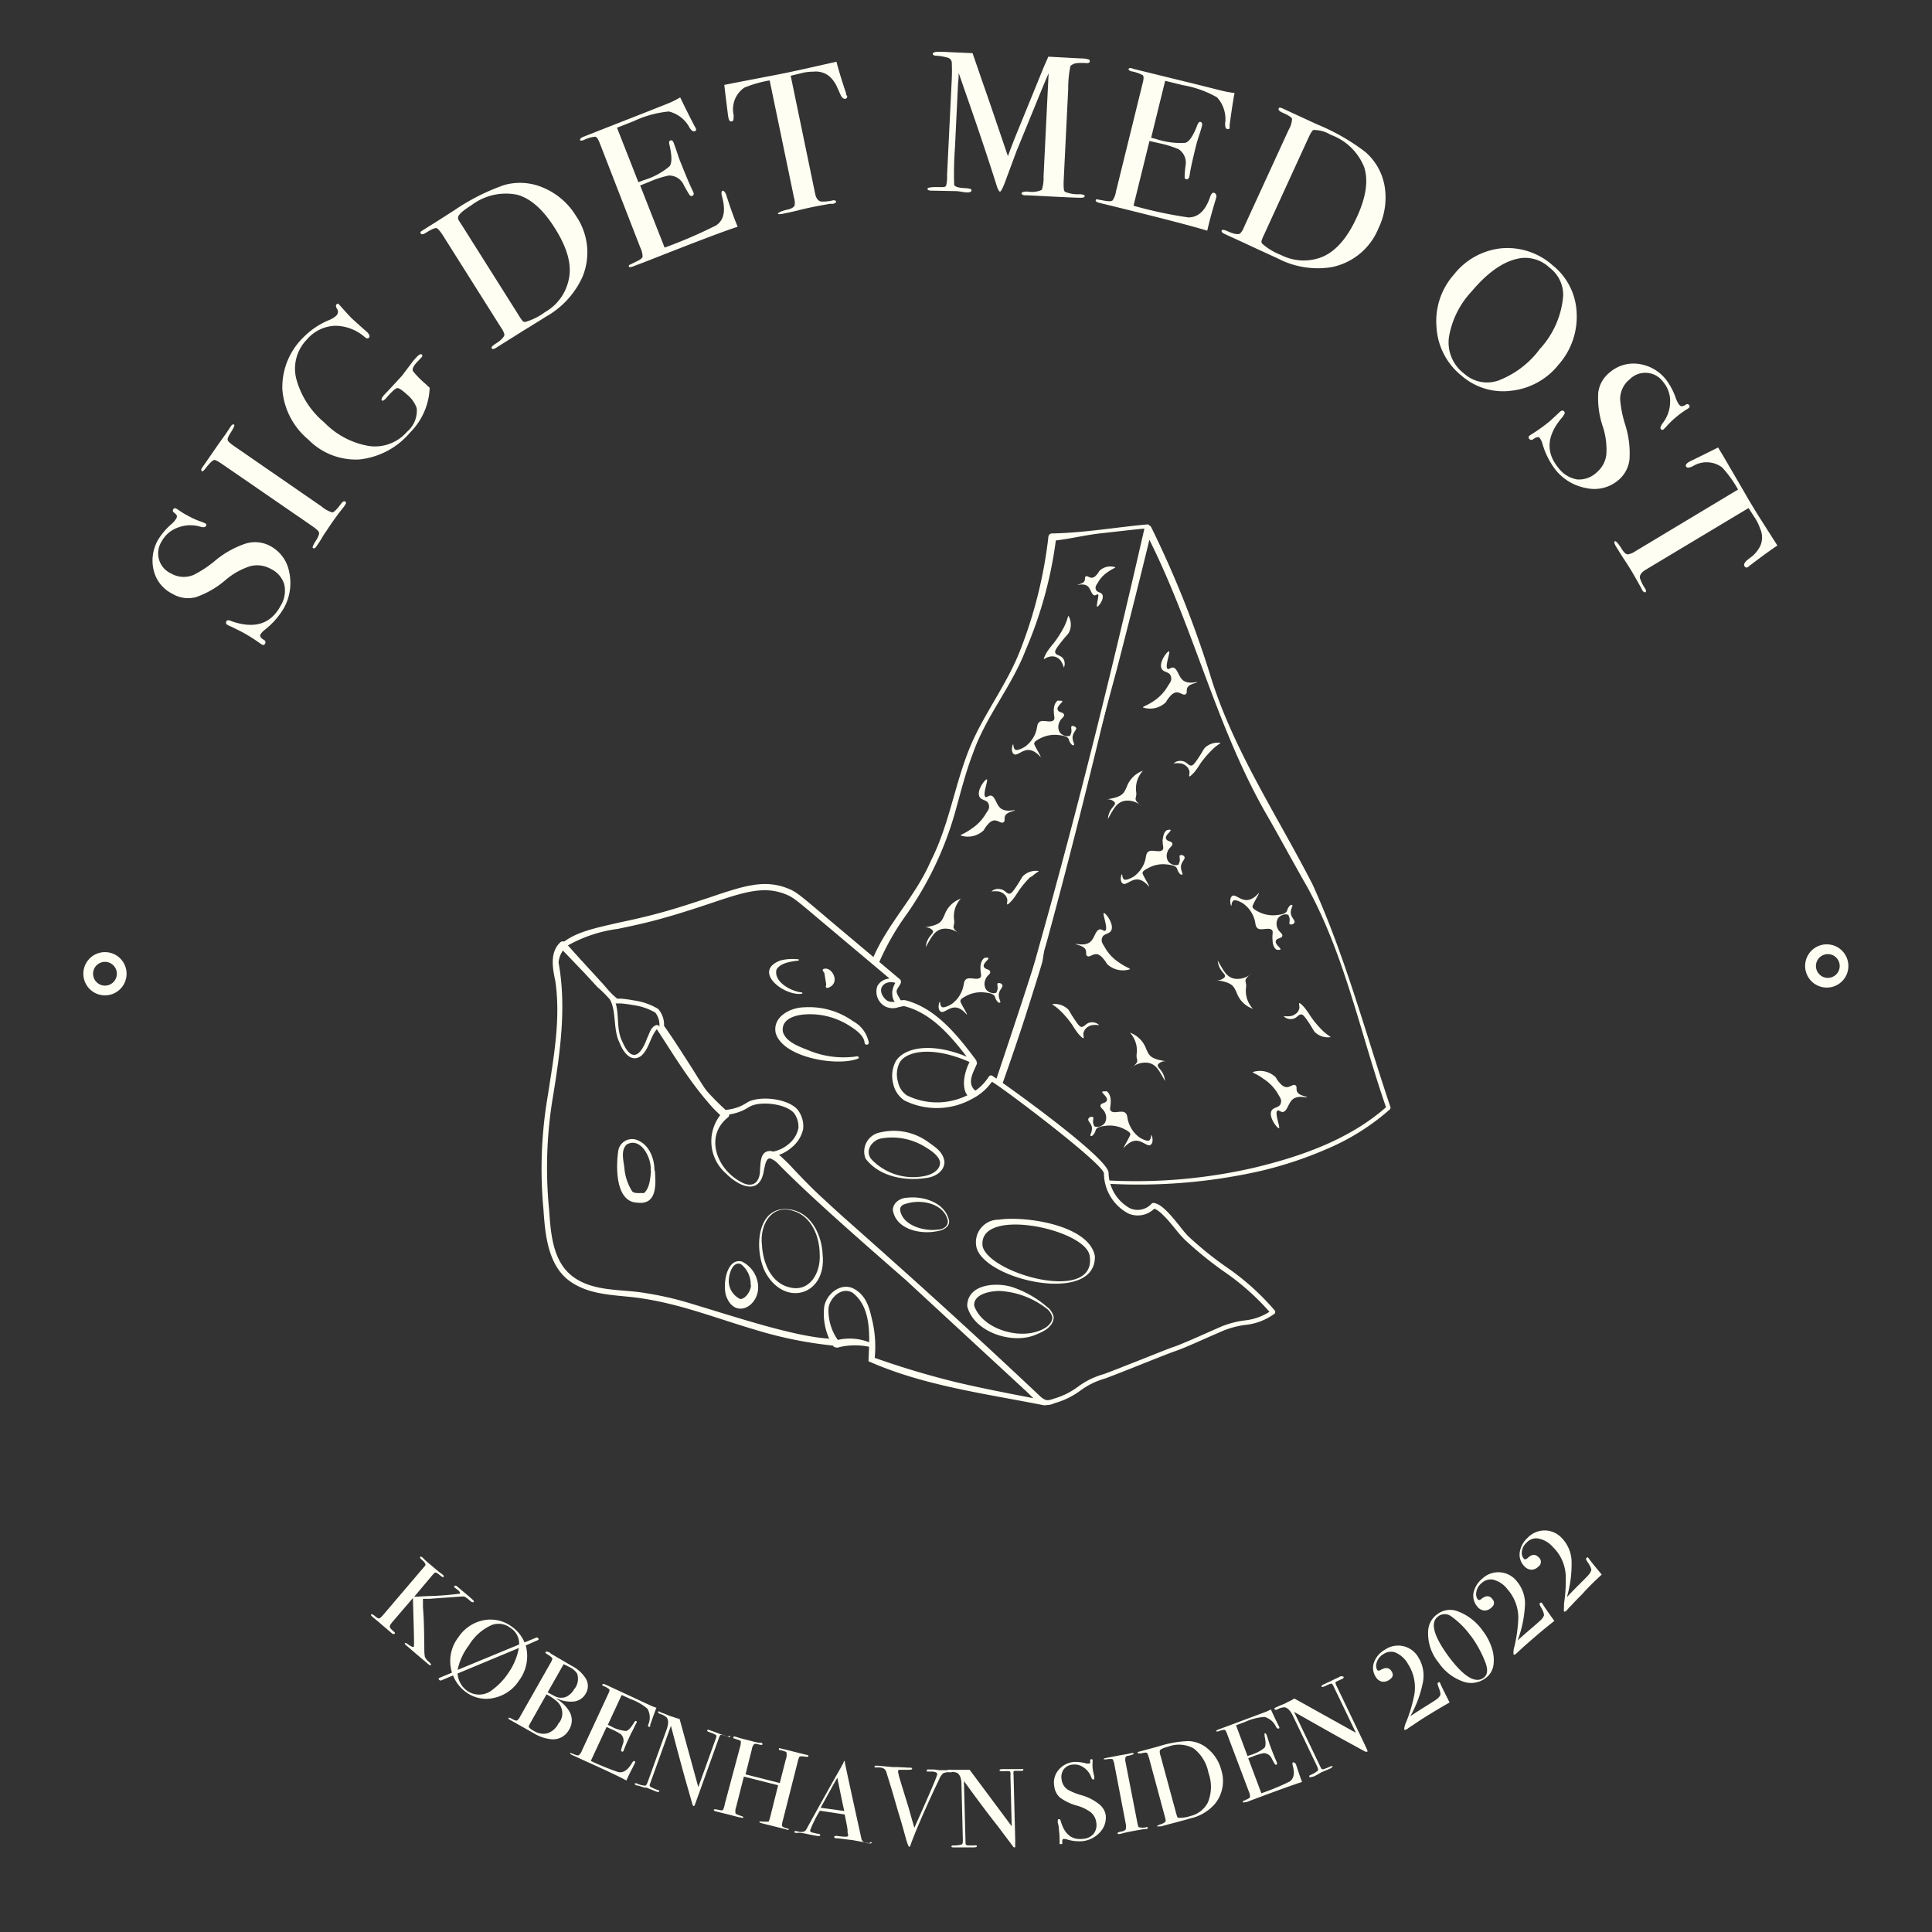 <svg xmlns="http://www.w3.org/2000/svg" viewBox="0 0 198.43 198.43"><rect x="0" y="0" width="198.43" height="198.43" fill="#333333" stroke="none"/><defs><style>.cls-1{fill:#fffef3;}</style></defs><g id="Layer_6" data-name="Layer 6"><path class="cls-1" d="M10.8,102.23A2.22,2.22,0,1,1,13,100,2.22,2.22,0,0,1,10.8,102.23Zm0-3.44A1.22,1.22,0,1,0,12,100,1.22,1.22,0,0,0,10.8,98.79Z"/><path class="cls-1" d="M187.62,101.43a2.22,2.22,0,1,1,2.22-2.22A2.21,2.21,0,0,1,187.62,101.43Zm0-3.43a1.22,1.22,0,0,0,0,2.43,1.22,1.22,0,1,0,0-2.43Z"/><path class="cls-1" d="M27.7,56.05a3.79,3.79,0,0,1,2,2.69,5.28,5.28,0,0,1-.53,3.69,8,8,0,0,1-1.94,2.23,1.91,1.91,0,0,0-.48.5c-.08.16,0,.35.35.56a.27.27,0,0,1,.12.4c-.07.13-.17.16-.32.08l-.2-.13a16.13,16.13,0,0,0-2-1.24c-.12-.06-.46-.23-1-.49a1.87,1.87,0,0,1-.3-.14c-.18-.09-.23-.22-.15-.38s.26-.14.58,0c2.35.8,4,.26,5-1.62a2.91,2.91,0,0,0,.36-2.2,2.6,2.6,0,0,0-1.42-1.59,2.83,2.83,0,0,0-2.07-.26,7.4,7.4,0,0,0-2.57,1.45,9.28,9.28,0,0,1-3,1.73A3.13,3.13,0,0,1,17.73,61a3.64,3.64,0,0,1-1.93-2.36,4.28,4.28,0,0,1,.43-3.19,6.82,6.82,0,0,1,1.39-1.63,2.4,2.4,0,0,0,.47-.54.51.51,0,0,0,.08-.32,1.11,1.11,0,0,0-.32-.33.23.23,0,0,1-.06-.31c.07-.13.17-.16.32-.08l.21.13a7.63,7.63,0,0,0,1,.61,8.15,8.15,0,0,0,1.43.63l.3.13c.14.06.18.15.11.28s-.27.17-.57.08a3.58,3.58,0,0,0-2.33.09,3.05,3.05,0,0,0-1.67,1.44,2.27,2.27,0,0,0,1,3.28,2.58,2.58,0,0,0,2.31.13,11.37,11.37,0,0,0,2.2-1.46,9.65,9.65,0,0,1,3.13-1.75A3.28,3.28,0,0,1,27.7,56.05Z"/><path class="cls-1" d="M35.46,51.52c.1.06.1.17,0,.31l-.12.19a28.88,28.88,0,0,0-1.78,2.46c-.21.3-.41.61-.6.94-.1.16-.26.41-.49.74-.11.16-.22.2-.32.13s0-.25.18-.58c.33-.49.47-.82.44-1s-.33-.42-.88-.8L23,47.79c-.55-.38-.88-.57-1-.55s-.46.29-.9.88c-.18.23-.3.32-.37.27s-.08-.17,0-.31l1.73-2.5.76-1.06.47-.71c.13-.2.25-.26.35-.2s-.06.37-.41.93c-.2.32-.28.54-.24.67s.25.33.63.59L33,52a3.42,3.42,0,0,0,1.11.63c.21,0,.56-.4,1-1C35.27,51.48,35.37,51.45,35.46,51.52Z"/><path class="cls-1" d="M43.32,36.41c.08.08.08.16,0,.26l-.35.38c-.49.48-.67.84-.55,1.07a9,9,0,0,0,1.24,1.27l.47.44a6.83,6.83,0,0,1-2,4.58,7.9,7.9,0,0,1-5.23,2.78,6.83,6.83,0,0,1-5.25-2.06A7.42,7.42,0,0,1,29,40a7.13,7.13,0,0,1,2.13-5.32,8,8,0,0,1,2.7-1.82,2.3,2.3,0,0,0,.74-.47.56.56,0,0,0,0-.74q-.13-.29,0-.39c.08-.09.16-.1.24,0s.13.13.29.32c.52.59.9,1,1.15,1.23l1,.9.48.42c.22.24.28.43.17.55s-.22.08-.37,0a4.65,4.65,0,0,0-3.14-1.22,4,4,0,0,0-2.87,1.41,4.28,4.28,0,0,0-1.1,4,8.79,8.79,0,0,0,2.89,4.52,8.29,8.29,0,0,0,4.61,2.42,4.35,4.35,0,0,0,3.88-1.46,2.83,2.83,0,0,0,1-2.43,3.16,3.16,0,0,0-1-1.4c-.5-.46-.84-.68-1-.66s-.56.34-1.11,1a1.43,1.43,0,0,1-.3.27.14.14,0,0,1-.16,0c-.11-.1,0-.28.17-.51l.28-.3c.16-.15.69-.73,1.61-1.73L42.49,37l.23-.25.17-.18C43.09,36.4,43.23,36.33,43.32,36.41Z"/><path class="cls-1" d="M59.16,22.18a6.59,6.59,0,0,1,.68,6.22,8.89,8.89,0,0,1-3.76,4.12l-.67.42L53.69,34l-.95.6-1.49.93-.28.18c-.24.15-.39.17-.47.06s.11-.29.51-.54.78-.61.8-.87a2.08,2.08,0,0,0-.34-.7l-5.89-9.34c-.35-.56-.61-.86-.76-.89s-.51.12-1.06.47c-.29.18-.47.21-.55.08s0-.2.23-.34l.41-.26.85-.53,2-1.28A21.77,21.77,0,0,1,51.8,19a6,6,0,0,1,4.07.31A7.2,7.2,0,0,1,59.16,22.18ZM57,23.45Q55.19,20.56,53.11,20a5.84,5.84,0,0,0-4.68,1.07c-.84.53-1.3.93-1.37,1.2s.11.43.41.91l5.83,9.24a3.41,3.41,0,0,0,.4.57.33.33,0,0,0,.27.07,6.34,6.34,0,0,0,2-1,5,5,0,0,0,2.45-3.39C58.75,27.19,58.26,25.45,57,23.45Z"/><path class="cls-1" d="M74.58,20l.33,1c.2.59.4,1.14.6,1.66l.25.63c-1.39.45-4.08,1.47-8.09,3.05l-1.43.56-1,.38-.21.08q-.39.16-.45,0c0-.06,0-.12.08-.16l.76-.37c.35-.16.54-.32.58-.46a2.28,2.28,0,0,0-.24-.95L61.57,14.63c-.15-.37-.29-.57-.44-.59a3.4,3.4,0,0,0-1.17.34q-.33.12-.39,0c0-.11.08-.23.39-.35l3.54-1.39,2.35-.92,2.9-1.15A8.26,8.26,0,0,0,69.86,10q.38.8,1.08,2.19l.41.79a1,1,0,0,1,.12.23.18.18,0,0,1-.12.27c-.15.06-.32-.06-.52-.35a3.26,3.26,0,0,0-2.14-1.68,11,11,0,0,0-3.62,1l-1.7.67,2.2,5.6.5-.2a7.46,7.46,0,0,0,2.7-1.44c.26-.35.24-1.07,0-2.16-.08-.27-.06-.44.07-.49s.27,0,.36.26.21.57.35,1,.27.8.36,1c.54,1.36.93,2.28,1.17,2.77.06.13.11.23.14.32a.23.23,0,0,1-.13.34.21.21,0,0,1-.26-.09c-.07-.09-.27-.42-.59-1a1.64,1.64,0,0,0-1.56-1,10.09,10.09,0,0,0-2,.65l-.93.37,2.51,6.38a48.29,48.29,0,0,0,5.29-2.28c.83-.55,1-1.55.6-3q-.13-.48.09-.57C74.36,19.62,74.48,19.73,74.58,20Z"/><path class="cls-1" d="M87,9.84a.23.23,0,0,1-.21.31c-.17,0-.33-.11-.47-.44L86,9a3.3,3.3,0,0,0-.76-1.11,2.18,2.18,0,0,0-1.68-.53,5.05,5.05,0,0,0-1.11.12l-1.24.3,2.51,12.11c.1.48.3.75.61.81a4.07,4.07,0,0,0,1.24-.13q.27,0,.3.12c0,.11-.08.19-.31.24a2,2,0,0,1-.31,0c-.88.16-1.5.27-1.87.35s-.93.2-1.34.31-1,.23-1.61.36c-.34.07-.52.05-.54,0s.27-.26.9-.4c.45-.09.72-.24.82-.44a1.83,1.83,0,0,0-.07-.85l-2.49-12A12.2,12.2,0,0,0,76.45,9a2.69,2.69,0,0,0-1.1,2.81c0,.4,0,.63-.19.66s-.29-.09-.34-.37a3.11,3.11,0,0,1-.07-.44l-.06-.47c-.08-.63-.18-1.45-.3-2.47l1-.2,4.47-.86c.52-.1,1.34-.27,2.44-.51l3.61-.81c.19.74.51,1.83,1,3.27a.34.34,0,0,0,0,.14A.82.82,0,0,1,87,9.84Z"/><path class="cls-1" d="M111.4,20.15c0,.12-.16.17-.47.16l-.24,0-1.14-.05-1.26-.06-1.55-.08-1.2-.06h-.16c-.31,0-.46-.08-.46-.2s.23-.2.66-.18A2.49,2.49,0,0,0,107,19.5a3.76,3.76,0,0,0,.18-1.37l.52-10.61s-.1.25-.3.7c-.68,1.62-1.66,4.06-3,7.31l-1.19,3.21c-.24.63-.41.94-.5.94s-.2-.18-.31-.51C102,17.91,101,14.75,99.23,9.7l-.77-2.22c0,.26,0,.61-.06,1.06l-.32,6.65A35.66,35.66,0,0,0,98,19c.09.18.45.29,1.05.32s.74.1.73.24-.17.22-.48.2a4.08,4.08,0,0,1-.53-.06,4.27,4.27,0,0,0-.56-.07l-2.56-.05c-.27,0-.4-.08-.39-.2s.43-.19,1.28-.16c.35,0,.56,0,.63-.14A3.55,3.55,0,0,0,97.27,18l.48-9.81a17.9,17.9,0,0,0,0-1.84.59.59,0,0,0-.36-.41,5.58,5.58,0,0,0-1.24-.22c-.24,0-.35-.1-.35-.2s.23-.22.67-.2l.38,0,1.17.06,1.87.08,1.13,3.28c.3.83,1.13,3.27,2.5,7.3q.48-1.32,1-2.58l2.71-6.64c.17-.38.31-.7.44-1L111,6a2.77,2.77,0,0,1,.83.11.21.21,0,0,1,.1.19c0,.13-.14.2-.39.18a5.71,5.71,0,0,0-.85,0,1.14,1.14,0,0,0-.75.3,11.53,11.53,0,0,0-.23,2.39l-.47,9.53c0,.55,0,.88.14,1a3.42,3.42,0,0,0,1.43.25H111C111.26,20,111.41,20,111.4,20.15Z"/><path class="cls-1" d="M124.9,20.33c0,.05-.11.37-.29,1s-.33,1.16-.46,1.7l-.16.66q-2.1-.64-8.37-2.19l-1.49-.37-1-.24-.22-.06c-.27-.06-.39-.15-.37-.26s.07-.1.16-.09l.84.15c.38.06.62.05.73-.05a2.19,2.19,0,0,0,.35-.91l2.76-11.21c.1-.38.09-.63,0-.73a3.86,3.86,0,0,0-1.15-.4c-.23-.06-.34-.14-.31-.25s.2-.13.52,0l3.7.91,2.45.6,3,.75a9.94,9.94,0,0,0,1.21.21c-.12.58-.24,1.38-.39,2.41l-.12.88a1.66,1.66,0,0,1,0,.26q0,.21-.24.15c-.16,0-.23-.23-.22-.58A3.29,3.29,0,0,0,125,10a10.72,10.72,0,0,0-3.55-1.26l-1.78-.44-1.44,5.85.52.13a7.91,7.91,0,0,0,3,.39c.41-.14.81-.74,1.21-1.79.1-.27.21-.39.34-.36s.21.18.15.41-.16.59-.3,1-.25.8-.3,1c-.35,1.42-.57,2.4-.65,2.94,0,.13-.05.25-.07.34s-.14.24-.3.2a.2.2,0,0,1-.16-.22,10.16,10.16,0,0,1,.09-1.15,1.66,1.66,0,0,0-.7-1.71,10.43,10.43,0,0,0-2-.62l-1-.23-1.64,6.65a43.85,43.85,0,0,0,5.63,1.2c1,0,1.75-.66,2.24-2.11.11-.32.24-.46.4-.42S125,20.05,124.9,20.33Z"/><path class="cls-1" d="M141.58,23.44a6.57,6.57,0,0,1-4.83,4,8.88,8.88,0,0,1-5.5-.89l-.72-.33-1.85-.85-1-.47-1.6-.73-.3-.14q-.39-.18-.3-.36c.05-.11.29-.07.72.13s.94.32,1.16.19a1.81,1.81,0,0,0,.41-.67l4.59-10a2.28,2.28,0,0,0,.34-1.13c-.06-.15-.38-.36-1-.63-.31-.14-.43-.28-.37-.42s.18-.09.41,0l.45.21.91.42,2.17,1a21.81,21.81,0,0,1,4.95,2.83,6,6,0,0,1,2,3.58A7.19,7.19,0,0,1,141.58,23.44Zm-2.23-1.12q1.43-3.09.76-5.15a5.83,5.83,0,0,0-3.45-3.33,3.3,3.3,0,0,0-1.76-.49c-.12.05-.3.33-.53.84l-4.55,9.93a3.75,3.75,0,0,0-.26.65.34.34,0,0,0,.09.27,6.4,6.4,0,0,0,1.94,1.16,5.11,5.11,0,0,0,4.18.2C137.17,25.83,138.36,24.48,139.35,22.32Z"/><path class="cls-1" d="M160.07,37.46a7.19,7.19,0,0,1-4.84,2.67,6.48,6.48,0,0,1-5.1-1.53,6.89,6.89,0,0,1-2.59-5,7.2,7.2,0,0,1,1.77-5.38,7.13,7.13,0,0,1,4.91-2.72,7,7,0,0,1,5.26,1.76,6.55,6.55,0,0,1,2.45,4.82A7.43,7.43,0,0,1,160.07,37.46Zm-2-1.53a9.13,9.13,0,0,0,2.48-5.56,3.51,3.51,0,0,0-1.4-2.88,3.66,3.66,0,0,0-2.76-1q-2.57.26-5.25,3.45a9,9,0,0,0-2.33,4.74,4,4,0,0,0,1.54,3.67,3.51,3.51,0,0,0,3.55.73A9.57,9.57,0,0,0,158.09,35.93Z"/><path class="cls-1" d="M166.2,49.33a3.81,3.81,0,0,1-3.23.81,5.26,5.26,0,0,1-3.21-1.89,8.1,8.1,0,0,1-1.33-2.64,1.86,1.86,0,0,0-.29-.63c-.11-.14-.33-.1-.65.11a.28.28,0,0,1-.41,0,.21.21,0,0,1,0-.33.82.82,0,0,1,.2-.14,17.78,17.78,0,0,0,1.89-1.36c.1-.08.38-.34.84-.77a2.85,2.85,0,0,1,.24-.22c.16-.14.29-.13.41,0s0,.3-.18.56c-1.63,1.87-1.76,3.63-.4,5.25a3,3,0,0,0,1.9,1.16,2.62,2.62,0,0,0,2-.71,2.85,2.85,0,0,0,1-1.81,7.58,7.58,0,0,0-.37-2.94,9.12,9.12,0,0,1-.46-3.45,3.14,3.14,0,0,1,1.17-2.07,3.72,3.72,0,0,1,2.92-.89A4.3,4.3,0,0,1,171.12,39a6.79,6.79,0,0,1,1,1.9,2.84,2.84,0,0,0,.32.64c.11.12.2.19.27.19a1,1,0,0,0,.43-.16.22.22,0,0,1,.31,0,.21.21,0,0,1,0,.33.83.83,0,0,1-.21.14,10,10,0,0,0-1,.72,9.13,9.13,0,0,0-1.12,1.08l-.23.23a.19.19,0,0,1-.31,0c-.1-.13,0-.31.15-.56a3.56,3.56,0,0,0,.8-2.18,3,3,0,0,0-.7-2.09,2.26,2.26,0,0,0-3.43-.3,2.62,2.62,0,0,0-1,2.09,11.73,11.73,0,0,0,.52,2.59,9.62,9.62,0,0,1,.44,3.57A3.25,3.25,0,0,1,166.2,49.33Z"/><path class="cls-1" d="M179.53,58.24a.23.23,0,0,1-.36-.1c-.1-.15,0-.35.26-.6l.58-.45a3.33,3.33,0,0,0,.81-1.08,2.21,2.21,0,0,0-.06-1.76,4.57,4.57,0,0,0-.48-1l-.69-1.07L169,58.53q-.63.39-.57.84A4.58,4.58,0,0,0,169,60.5c.08.16.07.27,0,.32s-.21,0-.33-.21a2.41,2.41,0,0,1-.14-.28c-.44-.78-.75-1.33-.94-1.65s-.5-.81-.74-1.17-.53-.82-.88-1.39c-.17-.3-.21-.47-.12-.53s.33.18.67.72.47.6.69.63a2.09,2.09,0,0,0,.78-.34l10.52-6.32A11.88,11.88,0,0,0,176.87,48a2.68,2.68,0,0,0-3-.12c-.37.18-.6.19-.69.05s0-.3.23-.45a3,3,0,0,1,.4-.21l.43-.21,2.22-1.1.52.86,2.29,3.93c.26.47.69,1.18,1.28,2.14l2,3.14c-.64.42-1.56,1.09-2.76,2a.35.35,0,0,0-.12.1Z"/><path class="cls-1" d="M44.28,171c-.05.05-.11,0-.2,0l-.07-.06L42.9,170l-1.07-.92-.12-.1c-.12-.1-.16-.17-.12-.22s.14,0,.3.11c.34.25.55.33.61.26s0-1.73-.09-5l-2.15,2.51c-.17.21-.25.36-.22.47s.18.28.48.53a.12.12,0,0,1,0,.18s-.1,0-.19,0l-.17-.14-1.27-1.09-.28-.23-.33-.28-.08-.07c-.09-.08-.12-.15-.08-.2s.19,0,.42.2.37.24.48.19a3.89,3.89,0,0,0,.5-.53l4.14-4.86c.1-.13,0-.33-.35-.62-.15-.13-.2-.22-.14-.29s.12,0,.22.06l.11.11q.13.15.81.72c.48.41.79.67.93.77l.23.17c.11.09.13.17.08.24a.09.09,0,0,1-.11,0,3.28,3.28,0,0,1-.34-.25c-.18-.15-.31-.22-.38-.21s-.2.13-.38.35L42.54,164l1.41-.07a30.65,30.65,0,0,0,3.28-.25c.06-.08,0-.24-.34-.48s-.26-.25-.2-.32.1,0,.19,0l.89.75.51.43.36.33c0,.06.06.12,0,.16s-.15,0-.29-.07a3.24,3.24,0,0,0-.56-.45.65.65,0,0,0-.36-.06l-3.34.24h-.43l-.22,0c0,.07,0,.36,0,.87.09.94.13,2.38.14,4.32a4.37,4.37,0,0,0,.06.78,1.47,1.47,0,0,0,.37.47C44.25,170.86,44.32,171,44.28,171Z"/><path class="cls-1" d="M53.29,172.63a4.06,4.06,0,0,1-2.53,1.75,3.47,3.47,0,0,1-2.85-.55,3.92,3.92,0,0,1-1.38-1.75l-1.16.49a.2.2,0,0,1-.21,0c-.11-.07-.13-.14-.09-.21l.18-.08,1.17-.49a4,4,0,0,1,.65-3.62,4.05,4.05,0,0,1,2.55-1.75,3.66,3.66,0,0,1,2.92.63,3.74,3.74,0,0,1,1.33,1.64l1.17-.48a.16.16,0,0,1,.18,0c.1.07.13.14.08.2a.3.3,0,0,1-.15.08L54,169A4.2,4.2,0,0,1,53.29,172.63Zm-1.09-.79a6.52,6.52,0,0,0,1.09-2.58L47,171.88a2.34,2.34,0,0,0,1,1.79,2.14,2.14,0,0,0,2.64-.17A6.63,6.63,0,0,0,52.2,171.84Zm1.12-2.94a1.92,1.92,0,0,0-.89-1.7,2,2,0,0,0-1.87-.32A5.17,5.17,0,0,0,48.15,169,6.15,6.15,0,0,0,47,171.51Z"/><path class="cls-1" d="M58.43,177.68a1.86,1.86,0,0,1-1.83.95,4.25,4.25,0,0,1-1.53-.47l-1.43-.81-1.28-.72c-.12-.07-.16-.13-.13-.19s.15,0,.37.1a.94.94,0,0,0,.49.18,1.09,1.09,0,0,0,.33-.42l3.06-5.39a1.81,1.81,0,0,0,.25-.53c0-.11-.16-.25-.46-.44s-.27-.19-.23-.26.14-.05.32,0l.13.07a.62.62,0,0,0,.19.15l2,1.17a3.7,3.7,0,0,1,1.48,1.32,1.49,1.49,0,0,1,0,1.55,1.58,1.58,0,0,1-1.17.81,3.29,3.29,0,0,1-1.81-.31l0,.06a3.75,3.75,0,0,1,1.27,1.23A1.81,1.81,0,0,1,58.43,177.68Zm-1-.74a1.63,1.63,0,0,0-.19-2.16,5.61,5.61,0,0,0-1.11-.76l-1.69,3c-.11.2-.15.32-.13.37a1.65,1.65,0,0,0,.55.4,1.77,1.77,0,0,0,1.41.22A2,2,0,0,0,57.39,176.94Zm1.59-3.5a1.68,1.68,0,0,0,.26-1.54,1.92,1.92,0,0,0-.82-.69c-.11-.07-.31-.16-.57-.29l-1.64,2.89.09.06.59.31a1.42,1.42,0,0,0,1.16.12A1.85,1.85,0,0,0,59,173.44Z"/><path class="cls-1" d="M65.18,181.14l-.25.5c-.16.31-.31.6-.44.89l-.16.34q-1-.56-4.22-2l-.76-.35-.5-.23-.11-.05c-.14-.07-.2-.13-.17-.18s0-.05.09,0l.43.17c.2.07.33.09.4,0a1.13,1.13,0,0,0,.29-.46l2.72-5.86c.1-.2.12-.34.08-.41a2.4,2.4,0,0,0-.57-.33c-.12,0-.17-.11-.14-.17s.12-.05.28,0l1.88.87,1.24.58,1.53.71a5.56,5.56,0,0,0,.62.24c-.12.3-.28.73-.47,1.28l-.17.47a.48.48,0,0,1,0,.14.1.1,0,0,1-.15.06c-.08,0-.1-.15,0-.34a1.84,1.84,0,0,0-.13-1.51,5.67,5.67,0,0,0-1.75-1l-.9-.41-1.42,3.06.26.12a3.85,3.85,0,0,0,1.58.51c.24,0,.52-.32.85-.85.08-.14.15-.2.22-.17s.09.12,0,.25-.15.3-.27.54-.22.41-.28.54c-.35.74-.57,1.26-.68,1.54a1.31,1.31,0,0,1-.07.19.12.12,0,0,1-.18.07.11.11,0,0,1-.07-.13,6,6,0,0,1,.18-.62.93.93,0,0,0-.18-1,5.73,5.73,0,0,0-1-.54l-.49-.23-1.62,3.49A27.28,27.28,0,0,0,63.48,182c.53.12,1-.19,1.43-.93.1-.17.19-.23.27-.19S65.25,181,65.18,181.14Z"/><path class="cls-1" d="M75,178.36c0,.07-.13.07-.32,0l-.25-.09-.2-.07c-.13,0-.21-.05-.24,0a1.18,1.18,0,0,0-.17.35l-2.23,6.2c-.14.39-.22.61-.25.67s-.07.08-.11.07a.26.26,0,0,1-.11-.17l-.73-2.55c-.41-1.48-.91-3.32-1.48-5.52l-2.18,6.05a.22.22,0,0,0,.11.24,5.83,5.83,0,0,0,.75.32c.1,0,.14.09.12.14s-.14.07-.33,0l-.64-.26-.35-.14-.21,0-.64-.21-.12,0c-.17-.06-.25-.13-.22-.19s.11-.07.26,0a2.32,2.32,0,0,0,.81.2c.08,0,.18-.16.27-.42l1.92-5.33c.21-.59.22-1,0-1.26a1.55,1.55,0,0,0-.61-.34c-.2-.07-.28-.14-.26-.22s.1-.08.21,0,.34.13.57.23l.37.16.32.1c.25.09.5.17.74.23l1.92,7,1.73-4.8a2.22,2.22,0,0,0,.13-.41.13.13,0,0,0-.05-.14,2.08,2.08,0,0,0-.53-.24c-.27-.09-.4-.17-.37-.24s.13-.08.31,0l.4.14.31.12.22.08.2.07.35.12.35.13C75,178.22,75,178.29,75,178.36Z"/><path class="cls-1" d="M81,187.89c0,.07-.1.08-.25,0l-1.6-.4-.48-.12-.46-.12q-.24-.06-.21-.15c0-.06.2,0,.57,0,.2,0,.32,0,.36,0a1.77,1.77,0,0,0,.18-.5l.81-3.24-3.52-.89-.8,3.14a1.21,1.21,0,0,0-.06.61c0,.08.21.16.52.27s.29.12.28.17-.11.08-.26,0l-.11,0-.59-.15-.37-.1-.49-.12-1-.25q-.22-.06-.21-.15c0-.06.1-.07.26-.05l.33.06a.46.46,0,0,0,.35,0,2,2,0,0,0,.19-.61L76,179.46a1.82,1.82,0,0,0,.09-.6c0-.07-.13-.13-.34-.19l-.42-.14a.08.08,0,0,1,0-.11c0-.07.07-.08.17-.06l.2.06c.19.07.65.19,1.38.37.4.11.67.17.83.2l.22,0c.14,0,.2.1.18.17s-.15.07-.4,0-.42-.07-.48,0a1,1,0,0,0-.21.51l-.65,2.57,3.52.89.61-2.4a1.38,1.38,0,0,0,.08-.72c0-.09-.25-.17-.63-.26q-.18,0-.15-.15c0-.06.09-.08.22,0l.06,0,.58.14.63.16,1,.25.32.08c.16,0,.24.09.22.16s-.2.06-.55,0l-.22,0a.19.19,0,0,0-.18.08,3,3,0,0,0-.16.52l-1.5,5.92a1.86,1.86,0,0,0-.1.63c.06.1.27.2.64.29C81,187.77,81,187.82,81,187.89Z"/><path class="cls-1" d="M89.52,189.26c0,.06-.07.08-.19.07l-.21-.05L87.61,189l-1.53-.19H85.9c-.16,0-.23-.08-.22-.16s.13-.11.35-.08c.7.1,1.06.09,1.08,0a.41.41,0,0,1,0-.09l-.06-.31,0-.17c0-.25-.13-.79-.29-1.64l-2.55-.39a12.46,12.46,0,0,0-1,2,.2.2,0,0,0,.12.22l.59.14c.23,0,.34.09.33.16s-.13.1-.33.07c-.37-.06-.79-.14-1.27-.25l-.37-.06a1.62,1.62,0,0,0-.38,0h-.16c-.11,0-.16-.06-.15-.13s.15-.08.4,0a1.19,1.19,0,0,0,.56,0,.6.6,0,0,0,.32-.33q2.17-3.94,3.54-6.33a1.1,1.1,0,0,1,.15-.28l.09-.2c0-.08.07-.12.11-.11s0,0,0,.07c.06.32.2,1,.42,2q.25,1.17,1.28,5.85a.62.62,0,0,0,.2.37,1.76,1.76,0,0,0,.6.17C89.44,189.14,89.53,189.19,89.52,189.26ZM86.71,186c-.08-.36-.21-.95-.38-1.79L86,182.59c-.47.79-1,1.81-1.72,3.08Z"/><path class="cls-1" d="M97.83,181.94c0,.06-.08.09-.23.09a1.35,1.35,0,0,0-.73.1,1.57,1.57,0,0,0-.41.62l-.48,1c-1.16,2.51-2,4.44-2.48,5.8,0,.08-.07.13-.13.12s-.17-.29-.34-.88c-.29-1.07-.52-1.87-.69-2.41s-.43-1.49-.78-2.67l-.49-1.58a.85.85,0,0,0-.23-.44,1,1,0,0,0-.48-.16l-.47,0a.08.08,0,0,1-.07-.1c0-.07.08-.09.24-.08h.11l.75.07.77.07h.46l1.16.06h.16q.23,0,.21.12c0,.07-.15.11-.44.1l-.73,0c-.17,0-.26,0-.27.14a.84.84,0,0,0,0,.1l.07.31c0,.07.34,1.17,1,3.3.1.37.3,1.07.6,2.11q2.34-5.22,2.35-5.5c0-.17-.18-.26-.57-.28l-.38,0c-.09,0-.14,0-.13-.11s.12-.12.37-.1l.41,0,.49.07.38,0,.8,0C97.77,181.84,97.84,181.88,97.83,181.94Z"/><path class="cls-1" d="M105.11,181.77c0,.08-.1.12-.3.11h-.48c-.13,0-.21,0-.23.06a1.45,1.45,0,0,0,0,.39l.17,6.59c0,.41,0,.65,0,.71s0,.11-.07.11-.1,0-.17-.12l-1.59-2.11Q101,185.69,99,182.92l.17,6.42a.21.21,0,0,0,.18.19,6.6,6.6,0,0,0,.82,0c.11,0,.16,0,.16.09s-.1.11-.31.12l-.69,0H99l-.21,0c-.15,0-.38,0-.68,0H98c-.18,0-.27,0-.28-.09s.08-.11.24-.11a2.51,2.51,0,0,0,.83-.11c.07,0,.11-.22.1-.49l-.14-5.66c0-.64-.16-1-.44-1.19a1.49,1.49,0,0,0-.69-.09c-.21,0-.32,0-.32-.12s.06-.11.18-.11h1l.34,0c.27,0,.53,0,.77,0l4.32,5.8-.13-5.1a2.93,2.93,0,0,0,0-.43.17.17,0,0,0-.1-.12,2.52,2.52,0,0,0-.58,0c-.29,0-.44,0-.44-.09s.09-.12.29-.13h1.94C105,181.66,105.11,181.7,105.11,181.77Z"/><path class="cls-1" d="M113.56,186.39a2.19,2.19,0,0,1-.56,1.77,2.86,2.86,0,0,1-1.8.94,4.31,4.31,0,0,1-1.59-.17,1.06,1.06,0,0,0-.38-.06c-.09,0-.14.13-.13.34s0,.17-.14.19-.12,0-.13-.12a.37.37,0,0,1,0-.14,8.72,8.72,0,0,0-.08-1.3c0-.08,0-.29-.11-.63l0-.18c0-.12,0-.18.12-.19s.15.07.2.25c.39,1.33,1.16,1.92,2.3,1.77a1.52,1.52,0,0,0,1.08-.54,1.48,1.48,0,0,0,.25-1.16,1.59,1.59,0,0,0-.53-1,4.2,4.2,0,0,0-1.46-.71,5.29,5.29,0,0,1-1.72-.82,1.8,1.8,0,0,1-.6-1.18,2,2,0,0,1,.43-1.65,2.29,2.29,0,0,1,1.54-.83,3.78,3.78,0,0,1,1.16.11,1.26,1.26,0,0,0,.38.05c.09,0,.15,0,.17-.07a.6.6,0,0,0,0-.25.13.13,0,0,1,.12-.13c.08,0,.13,0,.14.12a.72.72,0,0,1,0,.13,4.32,4.32,0,0,0,0,.67,6,6,0,0,0,.17.85l0,.18c0,.09,0,.13-.09.14s-.16-.06-.22-.23a2,2,0,0,0-.77-1,1.6,1.6,0,0,0-1.16-.3,1.26,1.26,0,0,0-.9.49,1.33,1.33,0,0,0-.22,1,1.45,1.45,0,0,0,.67,1.1,6.48,6.48,0,0,0,1.34.54,5,5,0,0,1,1.76.87A1.82,1.82,0,0,1,113.56,186.39Z"/><path class="cls-1" d="M117.88,187.72c0,.07,0,.11-.13.13l-.11,0c-.06,0-.6.08-1.62.28a5.61,5.61,0,0,0-.59.13,4.59,4.59,0,0,1-.48.11c-.1,0-.16,0-.17-.07s.09-.12.29-.17a1,1,0,0,0,.54-.21,1.39,1.39,0,0,0,0-.67l-1.14-5.94a2.1,2.1,0,0,0-.18-.61q-.1-.09-.69,0c-.15,0-.24,0-.24,0s0-.1.12-.12l1.61-.31.7-.12.45-.1q.19,0,.21.06c0,.06-.16.12-.51.21-.19,0-.31.1-.34.17a1,1,0,0,0,0,.49l1.17,6c.08.43.14.66.19.68a1.41,1.41,0,0,0,.8,0C117.82,187.63,117.87,187.66,117.88,187.72Z"/><path class="cls-1" d="M125.43,181.78a3.73,3.73,0,0,1-.6,3.43,4.67,4.67,0,0,1-2.6,1.56l-.41.12-1.07.29-.58.15-.92.25-.18,0c-.14,0-.23,0-.25,0s.1-.13.35-.2.5-.2.55-.33a1.38,1.38,0,0,0-.07-.43l-1.62-6c-.1-.36-.18-.56-.26-.6s-.28,0-.62.07c-.18,0-.28,0-.3-.05s0-.11.17-.14l.26-.07.52-.14,1.25-.34a11.26,11.26,0,0,1,3-.53,3.23,3.23,0,0,1,2.07.85A4.15,4.15,0,0,1,125.43,181.78Zm-1.31.31a4.17,4.17,0,0,0-1.5-2.5,3.09,3.09,0,0,0-2.6-.21c-.52.14-.82.27-.9.41a1.24,1.24,0,0,0,.08.55l1.6,5.91c.06.2.1.33.12.37a.17.17,0,0,0,.13.08,3.35,3.35,0,0,0,1.21-.18,2.73,2.73,0,0,0,1.8-1.4A4.21,4.21,0,0,0,124.12,182.09Z"/><path class="cls-1" d="M133.1,181.2s.07.21.18.54.21.63.32.93l.13.35c-.75.24-2.22.76-4.41,1.58l-.78.29-.52.2-.11,0c-.15.05-.23.05-.25,0s0-.07,0-.1l.42-.19c.19-.09.3-.17.31-.25a1.22,1.22,0,0,0-.12-.53L126,178c-.08-.21-.16-.32-.24-.34a2,2,0,0,0-.64.17c-.12,0-.19,0-.21,0s0-.12.21-.19l1.94-.72,1.28-.48,1.58-.59a5,5,0,0,0,.61-.28c.13.3.32.72.58,1.24l.22.45a.81.81,0,0,1,.06.13.1.1,0,0,1-.06.15c-.08,0-.18,0-.28-.2a1.85,1.85,0,0,0-1.17-1,5.72,5.72,0,0,0-2,.51l-.93.35,1.18,3.16.28-.1a4.06,4.06,0,0,0,1.47-.76c.14-.2.13-.6,0-1.21,0-.16,0-.25,0-.27s.15,0,.2.14.11.33.19.58.14.45.19.58c.29.77.5,1.29.63,1.57a.83.83,0,0,1,.07.18c0,.09,0,.15-.07.18a.12.12,0,0,1-.14-.05,5.79,5.79,0,0,1-.32-.56.93.93,0,0,0-.84-.58,5.87,5.87,0,0,0-1.09.33l-.5.19,1.35,3.6a24.73,24.73,0,0,0,2.88-1.19c.46-.29.57-.85.34-1.67-.05-.18,0-.29,0-.32S133.05,181.05,133.1,181.2Z"/><path class="cls-1" d="M138,172.24c0,.07,0,.15-.22.23l-.24.11-.2.09c-.12.06-.18.11-.18.16a1.19,1.19,0,0,0,.13.36l2.86,5.95c.17.37.27.58.29.65s0,.1,0,.12-.11,0-.21,0l-2.32-1.27q-2-1.11-5-2.82l2.78,5.8a.22.22,0,0,0,.25.09,7,7,0,0,0,.76-.31c.09,0,.15,0,.18,0s-.05.14-.24.23-.27.12-.63.27l-.34.15-.18.11a6.05,6.05,0,0,1-.61.32l-.11,0c-.17.08-.26.09-.29,0s0-.13.17-.2a2.82,2.82,0,0,0,.71-.43c.05-.08,0-.24-.11-.49l-2.45-5.11c-.27-.57-.57-.87-.88-.9a1.49,1.49,0,0,0-.67.19c-.19.1-.3.1-.34,0s0-.12.12-.17.33-.16.56-.25l.37-.15.3-.16a6.23,6.23,0,0,0,.68-.36l6.32,3.52-2.21-4.6a3.21,3.21,0,0,0-.2-.38.14.14,0,0,0-.13-.07,2.18,2.18,0,0,0-.54.22c-.27.12-.41.16-.44.09s0-.14.21-.23l.38-.18.31-.14.2-.1.2-.1.33-.15.33-.17C137.88,172.18,138,172.17,138,172.24Z"/><path class="cls-1" d="M147.92,172.88l.07.17c.1.23.38.79.83,1.68l.06.13c-.72.4-1.53.89-2.44,1.45-.48.3-.93.6-1.34.88a5.25,5.25,0,0,0-.54.37c-.19.11-.3.14-.34.07a2.2,2.2,0,0,1,.23-.82,15.65,15.65,0,0,0,.81-2.75,4.42,4.42,0,0,0-.64-3.14,2.71,2.71,0,0,0-1.36-1.22,1.36,1.36,0,0,0-1.17.19,1.48,1.48,0,0,0-.71.92.88.88,0,0,0,.06.69q.1.17.39,0c.49-.28.85-.23,1.09.15s.13.65-.26.9a1,1,0,0,1-.75.16,1,1,0,0,1-.61-.48,1.68,1.68,0,0,1-.18-1.49,2.47,2.47,0,0,1,1.13-1.31,2.39,2.39,0,0,1,3.43.8,3.56,3.56,0,0,1,.48,2.46,11.68,11.68,0,0,1-1.31,3.58c.44-.3,1-.66,1.69-1.09s.92-.58,1.06-.69a1.22,1.22,0,0,0,.32-.37c.06-.12,0-.39-.16-.81s-.13-.46,0-.52S147.86,172.78,147.92,172.88Z"/><path class="cls-1" d="M152.35,167.58a5.74,5.74,0,0,1,.89,1.74,3.87,3.87,0,0,1,.15,1.69,2,2,0,0,1-.86,1.38,2.45,2.45,0,0,1-2.36.28,5.08,5.08,0,0,1-2.43-1.93,4.69,4.69,0,0,1-1.05-3.36,2.24,2.24,0,0,1,.93-1.59,2.17,2.17,0,0,1,2.12-.29A5.51,5.51,0,0,1,152.35,167.58Zm-1.29.44a8.61,8.61,0,0,0-2-2,1.1,1.1,0,0,0-1.36,0q-1.23.9,1,4c1.59,2.17,2.82,2.93,3.68,2.3.41-.3.46-.82.18-1.58A11.9,11.9,0,0,0,151.06,168Z"/><path class="cls-1" d="M158.39,164.67l.1.15c.13.22.49.74,1.07,1.55l.08.11c-.65.51-1.38,1.11-2.19,1.81-.43.37-.83.72-1.2,1.06l-.48.45c-.16.14-.27.18-.32.12a2.12,2.12,0,0,1,.1-.84,15.26,15.26,0,0,0,.39-2.85,4.43,4.43,0,0,0-1.11-3,2.66,2.66,0,0,0-1.52-1,1.38,1.38,0,0,0-1.13.36,1.47,1.47,0,0,0-.56,1,.89.89,0,0,0,.16.68c.09.1.22.08.38-.06.45-.35.81-.35,1.1,0s.24.63-.12.94a1,1,0,0,1-.71.26,1,1,0,0,1-.67-.37,1.71,1.71,0,0,1-.42-1.45,2.63,2.63,0,0,1,.92-1.47,2.4,2.4,0,0,1,3.52.28,3.57,3.57,0,0,1,.85,2.36,12.1,12.1,0,0,1-.76,3.73q.58-.54,1.5-1.32c.51-.44.83-.72.95-.85a1.17,1.17,0,0,0,.26-.42c0-.12-.05-.38-.28-.77s-.19-.44-.11-.5S158.31,164.58,158.39,164.67Z"/><path class="cls-1" d="M163.13,160l.11.15c.15.21.54.7,1.18,1.46l.09.11c-.61.56-1.3,1.21-2,2-.41.41-.78.79-1.12,1.16a4.83,4.83,0,0,0-.44.48c-.15.15-.26.2-.31.15s0-.33,0-.85a15.53,15.53,0,0,0,.17-2.87,4.34,4.34,0,0,0-1.33-2.91,2.57,2.57,0,0,0-1.6-.88,1.33,1.33,0,0,0-1.09.44,1.44,1.44,0,0,0-.49,1,.89.89,0,0,0,.22.66c.09.09.22.06.38-.08.41-.39.77-.42,1.09-.11a.6.6,0,0,1,0,1,1,1,0,0,1-.69.31,1,1,0,0,1-.7-.32,1.69,1.69,0,0,1-.52-1.41,2.51,2.51,0,0,1,.81-1.54,2.44,2.44,0,0,1,1.64-.76,2.41,2.41,0,0,1,1.88.78,3.61,3.61,0,0,1,1,2.29,12.15,12.15,0,0,1-.48,3.78c.36-.39.83-.87,1.4-1.44s.77-.77.88-.91a1.24,1.24,0,0,0,.23-.44c0-.12-.08-.37-.34-.75s-.22-.42-.15-.49S163.05,159.92,163.13,160Z"/><path class="cls-1" d="M94.94,95.25C96.7,95,96.71,94.56,97,94a2.74,2.74,0,0,1,1.68-1.7A2.69,2.69,0,0,0,98,94.53c.08.71-.45.63.59,1.44a2.18,2.18,0,0,0-1.7-.58c-.89.13-1.19.8-1.8,1.87.1-1.2,1-1.37.67-1.74A1,1,0,0,0,94.94,95.25Z"/><path class="cls-1" d="M103,110.44c1-3.61,2.74-9.64,3.74-13.31,4-14.21,7.53-28.52,10.81-42.89a.37.37,0,0,1,.69-.09,105.37,105.37,0,0,1,6,15c2.33,7.74,6.92,14.56,10.57,21.69,3.34,7.34,5.44,15.26,8,22.87a.24.24,0,0,1-.06.23,23.67,23.67,0,0,1-6.48,4.07,39.72,39.72,0,0,1-7.26,2.36,57,57,0,0,1-15.19,1.21.17.17,0,0,1-.16-.18.18.18,0,0,1,.18-.16,54.07,54.07,0,0,0,15.06-1.33c4.85-1.17,9.79-2.92,13.56-6.28l-.06.22c-2.64-7.56-4.26-15.7-8.12-22.72-1.15-2-2.78-5-3.92-7-5.49-9.31-7.8-20.07-12.77-29.59l.7-.09c-1.15,4.78-2.36,9.55-3.59,14.31-3,11.14-6.59,24.57-9.75,35.56-.51,1.83-1.42,4.84-1.93,6.64Z"/><path class="cls-1" d="M102.24,111.1c.8-2.38,2.75-8.23,3.48-10.53,5-15.19,8.23-31,12-46.56l.21.24c-1.63.15-3.26.35-4.9.53s-3.25.6-4.89.76l.34-.33a42.42,42.42,0,0,1-3.14,11.56c-1.43,3.73-4.09,6.82-5.41,10.6-.71,1.84-1.2,3.76-1.73,5.68a34.68,34.68,0,0,1-5.07,10.84,25.84,25.84,0,0,0-2.9,5.1c-.06.19.43.48.23.42s-1-.46-.94-.66C91,95,94,92.16,95.59,88.45c1.82-3.56,2.41-7.54,3.85-11.25s4-6.84,5.42-10.61a46.39,46.39,0,0,0,2.82-11.47.37.37,0,0,1,.34-.33c3.3-.06,6.54-.63,9.83-.93a.2.2,0,0,1,.21.24c-3.45,14.4-6.76,28.83-10.68,43.11-.22.58-.21,1.22-.39,1.81-.35,1.19-1.28,4.11-1.66,5.31-.76,2.35-1.56,4.69-2.38,7-.16.44-.2.22-.71-.24Z"/><path class="cls-1" d="M114.55,58.26a1.62,1.62,0,0,0-1.64.38,1.71,1.71,0,0,1-.31.43.83.83,0,0,1-.34.25c-.33.1-.57-.23-.74-.12s0,.31-.18.54-.66.28-.65.32.54-.14.94.09.43.92.78,1c.18,0,.28-.15.38-.09s-.22,1.2-.11,1.25.78-.81.53-1.25c-.15-.26-.52-.2-.64-.48s0-.46.18-.72a3.09,3.09,0,0,1,1-1.09C114.29,58.38,114.57,58.33,114.55,58.26Z"/><path class="cls-1" d="M98.67,85.81a2.35,2.35,0,0,0,2.37-.54,2.8,2.8,0,0,1,.44-.62,1.16,1.16,0,0,1,.49-.36c.48-.14.82.33,1.08.17s0-.45.25-.77.94-.4.93-.47-.77.21-1.35-.13-.62-1.32-1.12-1.38c-.26,0-.4.22-.54.14-.34-.18.3-1.73.14-1.8s-1.11,1.16-.75,1.8c.21.37.74.28.91.69s0,.65-.25,1a4.6,4.6,0,0,1-1.48,1.57C99.05,85.65,98.65,85.71,98.67,85.81Z"/><path class="cls-1" d="M109.27,68.57a2.83,2.83,0,0,0-.3-.68,1.29,1.29,0,0,0-.54-.42,1.21,1.21,0,0,0-.72,0c-.3.07-.44.25-.49.21s.2-.53.3-.7a10.6,10.6,0,0,1,.7-.92,10.93,10.93,0,0,0,1.09-1.72l.1-.22c.26-.59.27-.86.33-.86a1.77,1.77,0,0,1,.09,1.61c-.13.31-.24.3-.91,1.16-.53.68-.58.84-.54,1,.1.31.57.23.84.65A1,1,0,0,1,109.27,68.57Z"/><path class="cls-1" d="M101.83,91.56a3.19,3.19,0,0,1,.75,0,1.21,1.21,0,0,1,.58.3.94.94,0,0,1,.3.56c0,.27-.07.44,0,.47s.42-.34.54-.48a9.39,9.39,0,0,0,.59-.86,10.06,10.06,0,0,1,1.21-1.45L106,90c.45-.4.7-.49.68-.54a1.92,1.92,0,0,0-1.54.45c-.23.21-.19.29-.74,1.12-.44.65-.57.75-.73.76-.32,0-.42-.38-.91-.46A1,1,0,0,0,101.83,91.56Z"/><path class="cls-1" d="M116.05,99.55a2.36,2.36,0,0,1-2.36-.55,2.82,2.82,0,0,0-.44-.61,1.29,1.29,0,0,0-.49-.37c-.48-.13-.82.33-1.08.18s0-.45-.25-.77-.94-.41-.94-.47.78.2,1.36-.13.62-1.32,1.12-1.38c.26,0,.4.21.54.14.34-.19-.3-1.74-.14-1.81s1.11,1.17.75,1.8c-.21.38-.74.29-.91.7s.05.65.25,1a4.5,4.5,0,0,0,1.48,1.58C115.68,99.38,116.08,99.44,116.05,99.55Z"/><path class="cls-1" d="M112.9,105.29a3.19,3.19,0,0,0-.75,0,1.31,1.31,0,0,0-.58.3,1,1,0,0,0-.3.57c0,.27.07.44,0,.47s-.42-.34-.54-.48a8.32,8.32,0,0,1-.59-.87,9.68,9.68,0,0,0-1.21-1.44l-.17-.16c-.45-.4-.7-.5-.68-.55a2,2,0,0,1,1.54.46c.23.2.19.29.74,1.11.44.66.57.76.72.77.33,0,.43-.39.92-.46A1.05,1.05,0,0,1,112.9,105.29Z"/><path class="cls-1" d="M113.21,112.13c-.08.13.57.53.48.87s-.6.25-.66.53.35.36.51.87a1.1,1.1,0,0,1-.07.94c-.27.38-.89.51-1.11.3l0-.07c-.21-.35,0-.72-.09-.83a.38.38,0,0,0-.48.15c-.13.26.36.5.36,1s-.24.69-.14.76.2,0,.28-.11a1,1,0,0,0,.25-.49c.15-.32.64-.38,1.09-.43a3.24,3.24,0,0,1,1.94.4c.44.22.5.36.52.45s-.08.29-.4.86-.27.55-.26.56.44-.58,1.05-.71c.78-.16,1.35.65,1.7.4s.14-.95.08-1,0,.4-.23.55-1-.28-1.1-.39a3,3,0,0,1-.82-1c-.44-.84-.21-1.21-.57-1.47s-1.18.16-1.46-.19c-.15-.18,0-.34,0-1,0-.35-.11-.79-.41-1C113.43,112.1,113.25,112.07,113.21,112.13Z"/><path class="cls-1" d="M131.51,97.52c.09-.13-.56-.52-.48-.86s.61-.25.67-.53-.35-.37-.52-.87a1.11,1.11,0,0,1,.08-.94c.26-.39.88-.52,1.1-.31a.35.35,0,0,1,0,.08c.21.34,0,.71.1.83a.38.38,0,0,0,.48-.15c.13-.26-.36-.51-.37-1.06,0-.39.24-.68.15-.75s-.2,0-.28.1a1.09,1.09,0,0,0-.25.49c-.15.33-.65.39-1.1.44a3.26,3.26,0,0,1-1.94-.4c-.43-.23-.5-.36-.51-.45s.08-.3.39-.86.27-.55.26-.57-.43.59-1.05.71c-.78.17-1.35-.64-1.69-.39s-.14,1-.09,1,0-.4.24-.54,1,.28,1.09.39a2.94,2.94,0,0,1,.83,1c.44.83.21,1.21.56,1.47s1.19-.16,1.47.19c.14.18,0,.33.05,1,0,.35.1.79.41,1C131.29,97.56,131.47,97.58,131.51,97.52Z"/><path class="cls-1" d="M128.67,110.11a2.33,2.33,0,0,1,2.36.54,2.62,2.62,0,0,0,.45.62,1.16,1.16,0,0,0,.49.36c.47.14.82-.33,1.07-.17s0,.45.25.77,1,.4.94.47-.78-.21-1.35.13-.63,1.32-1.13,1.38c-.26,0-.4-.22-.54-.14-.34.18.31,1.73.15,1.8s-1.11-1.16-.76-1.8c.21-.37.75-.28.92-.69s-.05-.65-.25-1a4.56,4.56,0,0,0-1.49-1.57C129.05,110.27,128.65,110.21,128.67,110.11Z"/><path class="cls-1" d="M131.83,104.36a3.1,3.1,0,0,0,.74,0,1.23,1.23,0,0,0,.59-.3.94.94,0,0,0,.3-.56c0-.27-.08-.44,0-.47s.42.34.54.48a9.52,9.52,0,0,1,.6.86,10.06,10.06,0,0,0,1.21,1.45l.17.16c.45.4.7.49.67.54a1.9,1.9,0,0,1-1.53-.45c-.24-.21-.19-.29-.75-1.12-.44-.65-.57-.75-.72-.76-.33,0-.42.38-.91.46A1,1,0,0,1,131.83,104.36Z"/><path class="cls-1" d="M119.79,109c-1.76-.24-1.77-.68-2.06-1.23a2.75,2.75,0,0,0-1.68-1.71,2.7,2.7,0,0,1,.69,2.22c-.08.72.45.64-.59,1.44a2.19,2.19,0,0,1,1.7-.57c.89.12,1.19.79,1.8,1.87-.1-1.2-1-1.38-.67-1.75A1,1,0,0,1,119.79,109Z"/><path class="cls-1" d="M113.65,82.1c1.76-.25,1.77-.69,2.06-1.24a2.74,2.74,0,0,1,1.68-1.7,2.69,2.69,0,0,0-.69,2.22c.08.71-.45.63.59,1.44a2.18,2.18,0,0,0-1.7-.58c-.89.13-1.19.8-1.8,1.87.1-1.2.95-1.37.67-1.74A1,1,0,0,0,113.65,82.1Z"/><path class="cls-1" d="M120.23,85.25c.08.13-.57.52-.48.86s.6.25.66.53-.35.37-.51.87a1.1,1.1,0,0,0,.07.94c.27.39.89.52,1.11.31l0-.08c.21-.34,0-.71.1-.83a.37.37,0,0,1,.47.15c.13.26-.36.51-.36,1.06,0,.39.24.68.14.75s-.2,0-.28-.1a1.09,1.09,0,0,1-.25-.49c-.15-.33-.64-.39-1.09-.44a3.16,3.16,0,0,0-1.94.41c-.44.22-.5.35-.52.44s.08.3.4.86.27.56.26.57-.44-.59-1-.71c-.78-.17-1.35.64-1.7.39s-.14-.95-.08-.95,0,.4.23.54,1-.28,1.1-.39a3.19,3.19,0,0,0,.83-1c.43-.83.2-1.21.56-1.47s1.18.16,1.46-.19c.15-.18,0-.33,0-1,.05-.35.11-.79.41-1C120,85.21,120.19,85.19,120.23,85.25Z"/><path class="cls-1" d="M117.39,72.66a2.33,2.33,0,0,0,2.36-.54,2.8,2.8,0,0,1,.44-.62,1.16,1.16,0,0,1,.49-.36c.48-.14.82.33,1.08.17s0-.45.25-.77.94-.4.94-.47-.78.21-1.35-.13-.63-1.32-1.13-1.38c-.26,0-.4.22-.54.14-.34-.18.3-1.73.14-1.8s-1.11,1.17-.75,1.8c.21.37.74.28.91.69s0,.65-.24,1A4.67,4.67,0,0,1,118.5,72C117.76,72.5,117.36,72.56,117.39,72.66Z"/><path class="cls-1" d="M120.54,78.41a3.19,3.19,0,0,1,.75,0,1.21,1.21,0,0,1,.58.3.94.94,0,0,1,.3.56c0,.27-.07.44,0,.47s.42-.34.54-.48a9.39,9.39,0,0,0,.59-.86A10.89,10.89,0,0,1,124.5,77l.17-.16c.45-.4.7-.49.68-.54a1.92,1.92,0,0,0-1.54.45c-.23.21-.19.29-.74,1.12-.44.65-.57.75-.72.76-.33,0-.43-.38-.92-.46A1,1,0,0,0,120.54,78.41Z"/><path class="cls-1" d="M124.94,100.67c1.75.25,1.76.69,2.06,1.24a2.71,2.71,0,0,0,1.68,1.7,2.72,2.72,0,0,1-.7-2.22c.08-.71-.44-.63.6-1.44a2.19,2.19,0,0,1-1.71.58c-.88-.13-1.18-.8-1.8-1.87.11,1.2,1,1.37.68,1.74A1,1,0,0,1,124.94,100.67Z"/><path class="cls-1" d="M101.52,98.4c.08.13-.57.52-.48.86s.6.25.66.53-.35.37-.51.87a1.1,1.1,0,0,0,.07.94c.27.39.89.52,1.11.31l0-.08c.21-.34,0-.71.09-.83a.38.38,0,0,1,.48.15c.13.26-.36.51-.36,1.06,0,.39.24.68.14.75s-.2,0-.28-.1a1.09,1.09,0,0,1-.25-.49c-.15-.33-.64-.39-1.09-.44a3.24,3.24,0,0,0-1.94.4c-.44.23-.5.36-.52.45s.08.3.4.86.27.55.26.57-.44-.59-1-.71c-.78-.17-1.35.64-1.7.39s-.14-1-.08-1,0,.4.23.54,1-.28,1.1-.39a3,3,0,0,0,.82-1c.44-.83.21-1.21.57-1.47s1.18.16,1.46-.19c.15-.18,0-.33,0-1,0-.35.11-.79.41-1C101.3,98.36,101.48,98.34,101.52,98.4Z"/><path class="cls-1" d="M109.1,72c.08.13-.57.53-.48.87s.6.25.66.53-.35.36-.51.87a1.1,1.1,0,0,0,.07.94c.27.38.89.51,1.11.3l0-.07c.21-.35,0-.71.1-.83s.39,0,.48.15-.37.5-.37,1c0,.4.24.69.14.76s-.2,0-.28-.11a1,1,0,0,1-.25-.49c-.15-.32-.64-.38-1.09-.43a3.24,3.24,0,0,0-1.94.4c-.44.22-.5.36-.52.45s.08.29.4.86.27.55.26.56-.44-.58-1.05-.71c-.78-.16-1.35.65-1.7.4s-.14-1-.08-1,0,.4.23.55,1-.28,1.1-.39a3.19,3.19,0,0,0,.83-1c.43-.84.2-1.21.56-1.47s1.18.16,1.46-.19c.15-.18,0-.34,0-1,0-.35.11-.79.41-1C108.88,72,109.06,71.94,109.1,72Z"/><path class="cls-1" d="M107.62,144.31l-.21,0-.31-.11a2.56,2.56,0,0,1-.64-.48c-4.17-3.93-8.41-7.84-12.61-11.62-2.49-2.24-5-4.47-7.5-6.69-.83-.74-1.59-1.44-2.34-2.14-1.19-1.1-2.08-2-2.8-2.79-.92-1-1.54-1.62-1.93-1.68a.25.25,0,0,1-.21-.25.26.26,0,0,1,.21-.25A3.48,3.48,0,0,0,81,117.5a2.84,2.84,0,0,0,1-1.61,2.32,2.32,0,0,0-.47-1.59c-.85-.94-3.33-1.22-4.43-.69l-.19.1a4.58,4.58,0,0,1-.85.44,5.13,5.13,0,0,1-1.65.36c-1-.08-2-1.69-3.79-4.54-.87-1.39-1.86-3-2.9-4.37a.33.33,0,0,1,0-.16A2,2,0,0,0,67.3,104a6.11,6.11,0,0,0-2.27-.77,12.74,12.74,0,0,0-1.27-.17l-.47,0a.18.18,0,0,1-.13-.06A8.12,8.12,0,0,1,62,101.81l-.58-.65-3.62-4a.26.26,0,0,1-.07-.19.29.29,0,0,1,.1-.18c1.42-1.08,3.17-1.44,5.59-2,1.32-.28,2.81-.6,4.58-1.09s3.5-1.07,4.89-1.53c3.49-1.18,5.6-1.88,8-.93.85.33,1.19.62,3.85,2.87l.23.2,7.49,6.3a.25.25,0,0,1,0,.33.25.25,0,0,1-.33.08,1.35,1.35,0,0,0-1-.09.92.92,0,0,0-.56.45c-.26.51.18,1.18.61,1.43a1.36,1.36,0,0,0,1,0l.09,0a1.52,1.52,0,0,1,.71-.08c3,.77,5.18,3.34,7.26,6.14a.26.26,0,0,1,0,.31.26.26,0,0,1-.3.07l-.29-.14c-3.69-1.66-6.48-1.23-7.24,0a2.7,2.7,0,0,0-.18,2,2.17,2.17,0,0,0,.91,1.39,7,7,0,0,0,6.54-.18,4.91,4.91,0,0,0,1.88-1.75.28.28,0,0,1,.3-.11c.12,0,12,8.39,12,10a4.25,4.25,0,0,0,2.18,3.63,1.92,1.92,0,0,0,2.24-.47.29.29,0,0,1,.2-.07c.83.08,1.82,1.31,2.7,2.4a12.74,12.74,0,0,0,.84,1,36.16,36.16,0,0,0,3.9,3.16,25.57,25.57,0,0,1,5,4.48.25.25,0,0,1,.05.19.21.21,0,0,1-.1.17,6.06,6.06,0,0,1-3,1.13,9.39,9.39,0,0,0-2.23.59l-1.52.66c-1.21.54-2.57,1.15-3.41,1.44-.51.17-2.06.79-3.57,1.39s-3.12,1.24-3.64,1.42a7.88,7.88,0,0,0-2.52,1.23,8.09,8.09,0,0,1-2.65,1.3A2.23,2.23,0,0,1,107.62,144.31ZM80,118.62a15,15,0,0,1,1.54,1.49c.71.75,1.59,1.68,2.77,2.78.75.69,1.5,1.39,2.33,2.13q3.76,3.33,7.5,6.69c4.21,3.79,8.45,7.7,12.62,11.63a2.57,2.57,0,0,0,.49.38l.25.09a1.69,1.69,0,0,0,.68-.14,7.67,7.67,0,0,0,2.52-1.23,8,8,0,0,1,2.64-1.3c.52-.18,2.1-.81,3.63-1.41s3.07-1.23,3.59-1.4c.81-.28,2.17-.89,3.37-1.42l1.52-.67a9.81,9.81,0,0,1,2.35-.62,5.74,5.74,0,0,0,2.58-.89,25.15,25.15,0,0,0-4.74-4.18,38.31,38.31,0,0,1-3.94-3.21,11.25,11.25,0,0,1-.89-1c-.66-.82-1.63-2-2.26-2.2a2.41,2.41,0,0,1-2.69.48,4.73,4.73,0,0,1-2.48-4.11c-.1-1-10-8.5-11.5-9.41a5.62,5.62,0,0,1-2,1.74,7.46,7.46,0,0,1-7,.18,2.78,2.78,0,0,1-1.14-1.7A3.21,3.21,0,0,1,92,109c.85-1.39,3.59-2,7.29-.47-1.85-2.41-3.79-4.53-6.42-5.19a1.39,1.39,0,0,0-.45.09l-.1,0a1.75,1.75,0,0,1-1.4-.06,1.73,1.73,0,0,1-.81-2.09,1.48,1.48,0,0,1,.86-.7,1.69,1.69,0,0,1,.39-.08l-6.75-5.68-.23-.19c-2.61-2.21-2.94-2.49-3.71-2.79-2.25-.89-4.29-.2-7.67.93-1.4.47-3,1-4.92,1.54-1.78.5-3.28.81-4.61,1.09a14.3,14.3,0,0,0-5.16,1.71l3.43,3.74c.26.28.43.49.58.66a8.24,8.24,0,0,0,1.07,1.06l.39,0a11.82,11.82,0,0,1,1.32.18,6.5,6.5,0,0,1,2.49.87,2.42,2.42,0,0,1,.61,1.74c1,1.39,2,3,2.87,4.34,1.35,2.18,2.64,4.24,3.37,4.3a5.11,5.11,0,0,0,1.46-.32,5.24,5.24,0,0,0,.77-.4,2.36,2.36,0,0,1,.24-.14c1.28-.6,4-.31,5,.82a2.77,2.77,0,0,1,.58,2,3.34,3.34,0,0,1-1.18,1.89A4,4,0,0,1,80,118.62Z"/><path class="cls-1" d="M100.34,109.25c-.35.84-1,1.86-.31,2.63.07.12.56.3.3.61s-.83.48-.8.13c-.49-.26-.59-1.22-.49-1.84a5.24,5.24,0,0,1,.63-1.87c.1-.18.2-.39.33-.23s.38.42.34.57Z"/><path class="cls-1" d="M92.5,101c-.12.3-.44.6-.41.86s.21.5.43.9c.09.15-.15.31-.32.3-.47-.11-.57-.69-.56-1.19a2.42,2.42,0,0,1,.43-1.1.25.25,0,0,1,.34-.08.24.24,0,0,1,.09.31Z"/><path class="cls-1" d="M84.49,128.85c.43,4.12-3.78,5.46-5.82,1.94-1.31-2.35-1-7.35,2.74-6.52,2,.45,3,2.67,3.08,4.58Zm-.3,0c0-1.86-.86-4-2.81-4.51-2.25-.65-3.37,1.59-3.12,3.54.09,1.8.93,3.91,2.83,4.34,2.1.54,3.21-1.53,3.1-3.37Z"/><path class="cls-1" d="M85.53,138a.57.57,0,0,1,.43-.36,5.48,5.48,0,0,1,3.55.32.2.2,0,0,1-.08.4,7.19,7.19,0,0,0-3.23,0c-.2.13-.8,0-.67-.35Z"/><path class="cls-1" d="M89.2,139.84c.08-2.34.43-5.44-1.61-7.05-1.08-.67-2.29.41-2.49,1.5a5.23,5.23,0,0,0,1,3.4.35.35,0,0,1-.14.49l-.11,0-.25,0a1.28,1.28,0,0,1-.3,0l.33-.1a.37.37,0,0,1-.26.1,41.37,41.37,0,0,1-7.79-1.6c-3.78-1.11-7.43-2.55-11.31-3.17-2.57-.46-5.44-.2-7.71-1.8s-2.57-4.77-2.74-7.36a44.55,44.55,0,0,1,.46-11.82c.59-3.86,1.32-7.75.76-11.64-.27-1.29-.61-2.95.5-4a.37.37,0,0,1,.51,0c.88,1,2.85,3.28,3.7,4.22A12.55,12.55,0,0,1,63,102.41c.74,1.54.2,3.11.9,4.53.93,2.2,1.88,1.59,2.56-.31.26-.47.36-1.2,1-1.36a.29.29,0,0,1,.18.07c.88,1,1.55,2.22,2.34,3.3a27.45,27.45,0,0,0,4.79,5.58.35.35,0,0,1,0,.54c-2.44,1.94-1.14,5.31,1.29,6.61,1.22.72,2,.11,2-1.24.07-.72,0-2,1.15-1.91a2.46,2.46,0,0,1,1.17.76,81.55,81.55,0,0,0,5.89,5.87c5.09,4.59,12.57,11.39,17.6,16l2.63,2.41a2.09,2.09,0,0,0,.84.59l-.09.49c-6-1.2-12.34-2-18-4.51Zm.64-.38A86.94,86.94,0,0,0,98.36,142c3,.7,6,1.26,9,1.84a.24.24,0,0,1,.21.29c-.29.83-2-1.12-2.27-1.33L93.08,131.51c-3.84-3.37-9.68-8.42-13.18-12a2.16,2.16,0,0,0-.79-.53h.1l-.31,0,.1,0c-.36.09-.45.84-.54,1.21-.4,2.65-2.54,1.69-3.88.35a4.39,4.39,0,0,1-.34-6.32l0,.56,0,0c-2.72-2.47-5-6.38-6.78-9.07-.69.81-.78,2-1.6,2.73-1.07.8-1.91-.49-2.22-1.33-.7-1.36-.3-3.2-1-4.46a12.83,12.83,0,0,0-1.28-1.27L60.09,100l-2.56-2.67h.55a2.38,2.38,0,0,0-.71,1.55c.83,4.52.16,9.22-.57,13.71a44,44,0,0,0-.4,11.69c.17,2.45.37,5.35,2.51,6.89s5,1.21,7.45,1.65a33.48,33.48,0,0,1,3.88.85c4.68,1.37,11.29,3.66,15.12,3.83a.37.37,0,0,0-.25.11,2.7,2.7,0,0,1,.56-.14l-.25.53a6.24,6.24,0,0,1-.76-3.84c.27-1.35,1.81-2.54,3.14-1.74s1.54,2.19,1.83,3.39a11.69,11.69,0,0,1,.21,3.63Z"/><path class="cls-1" d="M88.12,108.73c-2.15.84-7.73-.11-8.45-2.63-.35-1.71,1.57-2.62,2.89-2.64a7.77,7.77,0,0,1,5.06,1.43,3.16,3.16,0,0,1,1.61,2.19.21.21,0,0,1-.21.22.22.22,0,0,1-.22-.2c-.06-.71-.82-1.28-1.5-1.71a7.53,7.53,0,0,0-4.67-1.2c-1.13.09-2.42.55-2.22,1.79.31,1.06,1.72,1.53,2.72,1.93a9.3,9.3,0,0,0,4.91.58c.15,0,.23.19.08.24Z"/><path class="cls-1" d="M97,119.33c0,1-1,1.55-1.83,1.65-2.22.36-4.89-.13-6.28-2a2,2,0,0,1,1.55-2.68,6,6,0,0,1,4.9,1c.72.52,1.52,1,1.66,2Zm-.46,0c-.13-.65-.93-1.17-1.5-1.52a6.48,6.48,0,0,0-4.43-.9c-1.09.14-1.91,1.41-1,2.27a5.92,5.92,0,0,0,5.51,1.57c.76-.18,1.5-.69,1.42-1.42Z"/><path class="cls-1" d="M77.86,132c.18,2.14-2.36,3.57-3.27,1.13-.39-1.12,0-3.93,1.59-3.57A3,3,0,0,1,77.86,132Zm-.76,0a2.61,2.61,0,0,0-1-2.16c-.88-.36-1.27,1.11-1.25,1.78a2.06,2.06,0,0,0,1.18,1.8c.55,0,1.09-.84,1.1-1.42Z"/><path class="cls-1" d="M67.26,120.21c.1,1.36.27,3.59-1.82,3.31-2.28-.08-2.19-3.82-1.92-5.44a1.45,1.45,0,0,1,1.7-1.06c1.4.38,2,1.9,2,3.19Zm-.43,0c.11-1.26-1-3.46-2.45-2.67-.65.59-.34,1.62-.25,2.44a5.22,5.22,0,0,0,.8,2.38c.19.22.68.18,1,.17a.41.41,0,0,0,.21,0c.57-.45.66-1.51.72-2.27Z"/><path class="cls-1" d="M112.45,129c.17,5.06-11.34,2.49-12.16-.9a2.32,2.32,0,0,1,2.29-2.83c2.68-.41,9.27.54,9.87,3.73Zm-.53,0c-.36-2.77-11.54-5.13-11-1,.68,2.85,11.75,5.92,11,1Z"/><path class="cls-1" d="M108.22,135.32c-.07,1-1.08,1.46-1.88,1.78-2.38,1-6.34-.27-7-2.95,0-2.31,3.08-2.49,4.7-1.93a10.57,10.57,0,0,1,3.49,2,1.79,1.79,0,0,1,.71,1.13Zm-.13,0a1.65,1.65,0,0,0-.7-1,8.63,8.63,0,0,0-4.73-1.73c-1,0-2.7.34-2.6,1.52.75,2.19,4,3.3,6.2,2.72.76-.2,1.75-.63,1.83-1.51Z"/><path class="cls-1" d="M97.48,125.37c.06.68-.65,1-1.22,1.08-1.7.36-4.22-.15-4.56-2.16,0-.79.81-1.28,1.5-1.28,1.67-.19,3.9.52,4.28,2.36Zm-.13,0c-.37-1.71-2.58-2.2-4.07-1.8-.44.1-.88.23-.83.73.24,1.53,2.37,2.17,3.78,2,.54,0,1.15-.27,1.12-.9Z"/><path class="cls-1" d="M82.39,102.06c-1.85.3-5.19-2.32-2.21-3.42A5.11,5.11,0,0,1,82,98.53c.08,0,.08.12,0,.13-.79.1-1.8.22-2.24.9-.35,1.26,1.47,2.26,2.59,2.37.08,0,.08.12,0,.13Z"/><path class="cls-1" d="M84.9,101.36a1,1,0,0,0,.44-.71,1,1,0,0,0-.72-1"/><path class="cls-1" d="M84.83,101.25a2,2,0,0,0,.14-.77,1.31,1.31,0,0,0-.41-.69.17.17,0,0,1,0-.26c.73-.3,1.51.92,1,1.57-.12.22-.8.61-.74.15Z"/></g></svg>